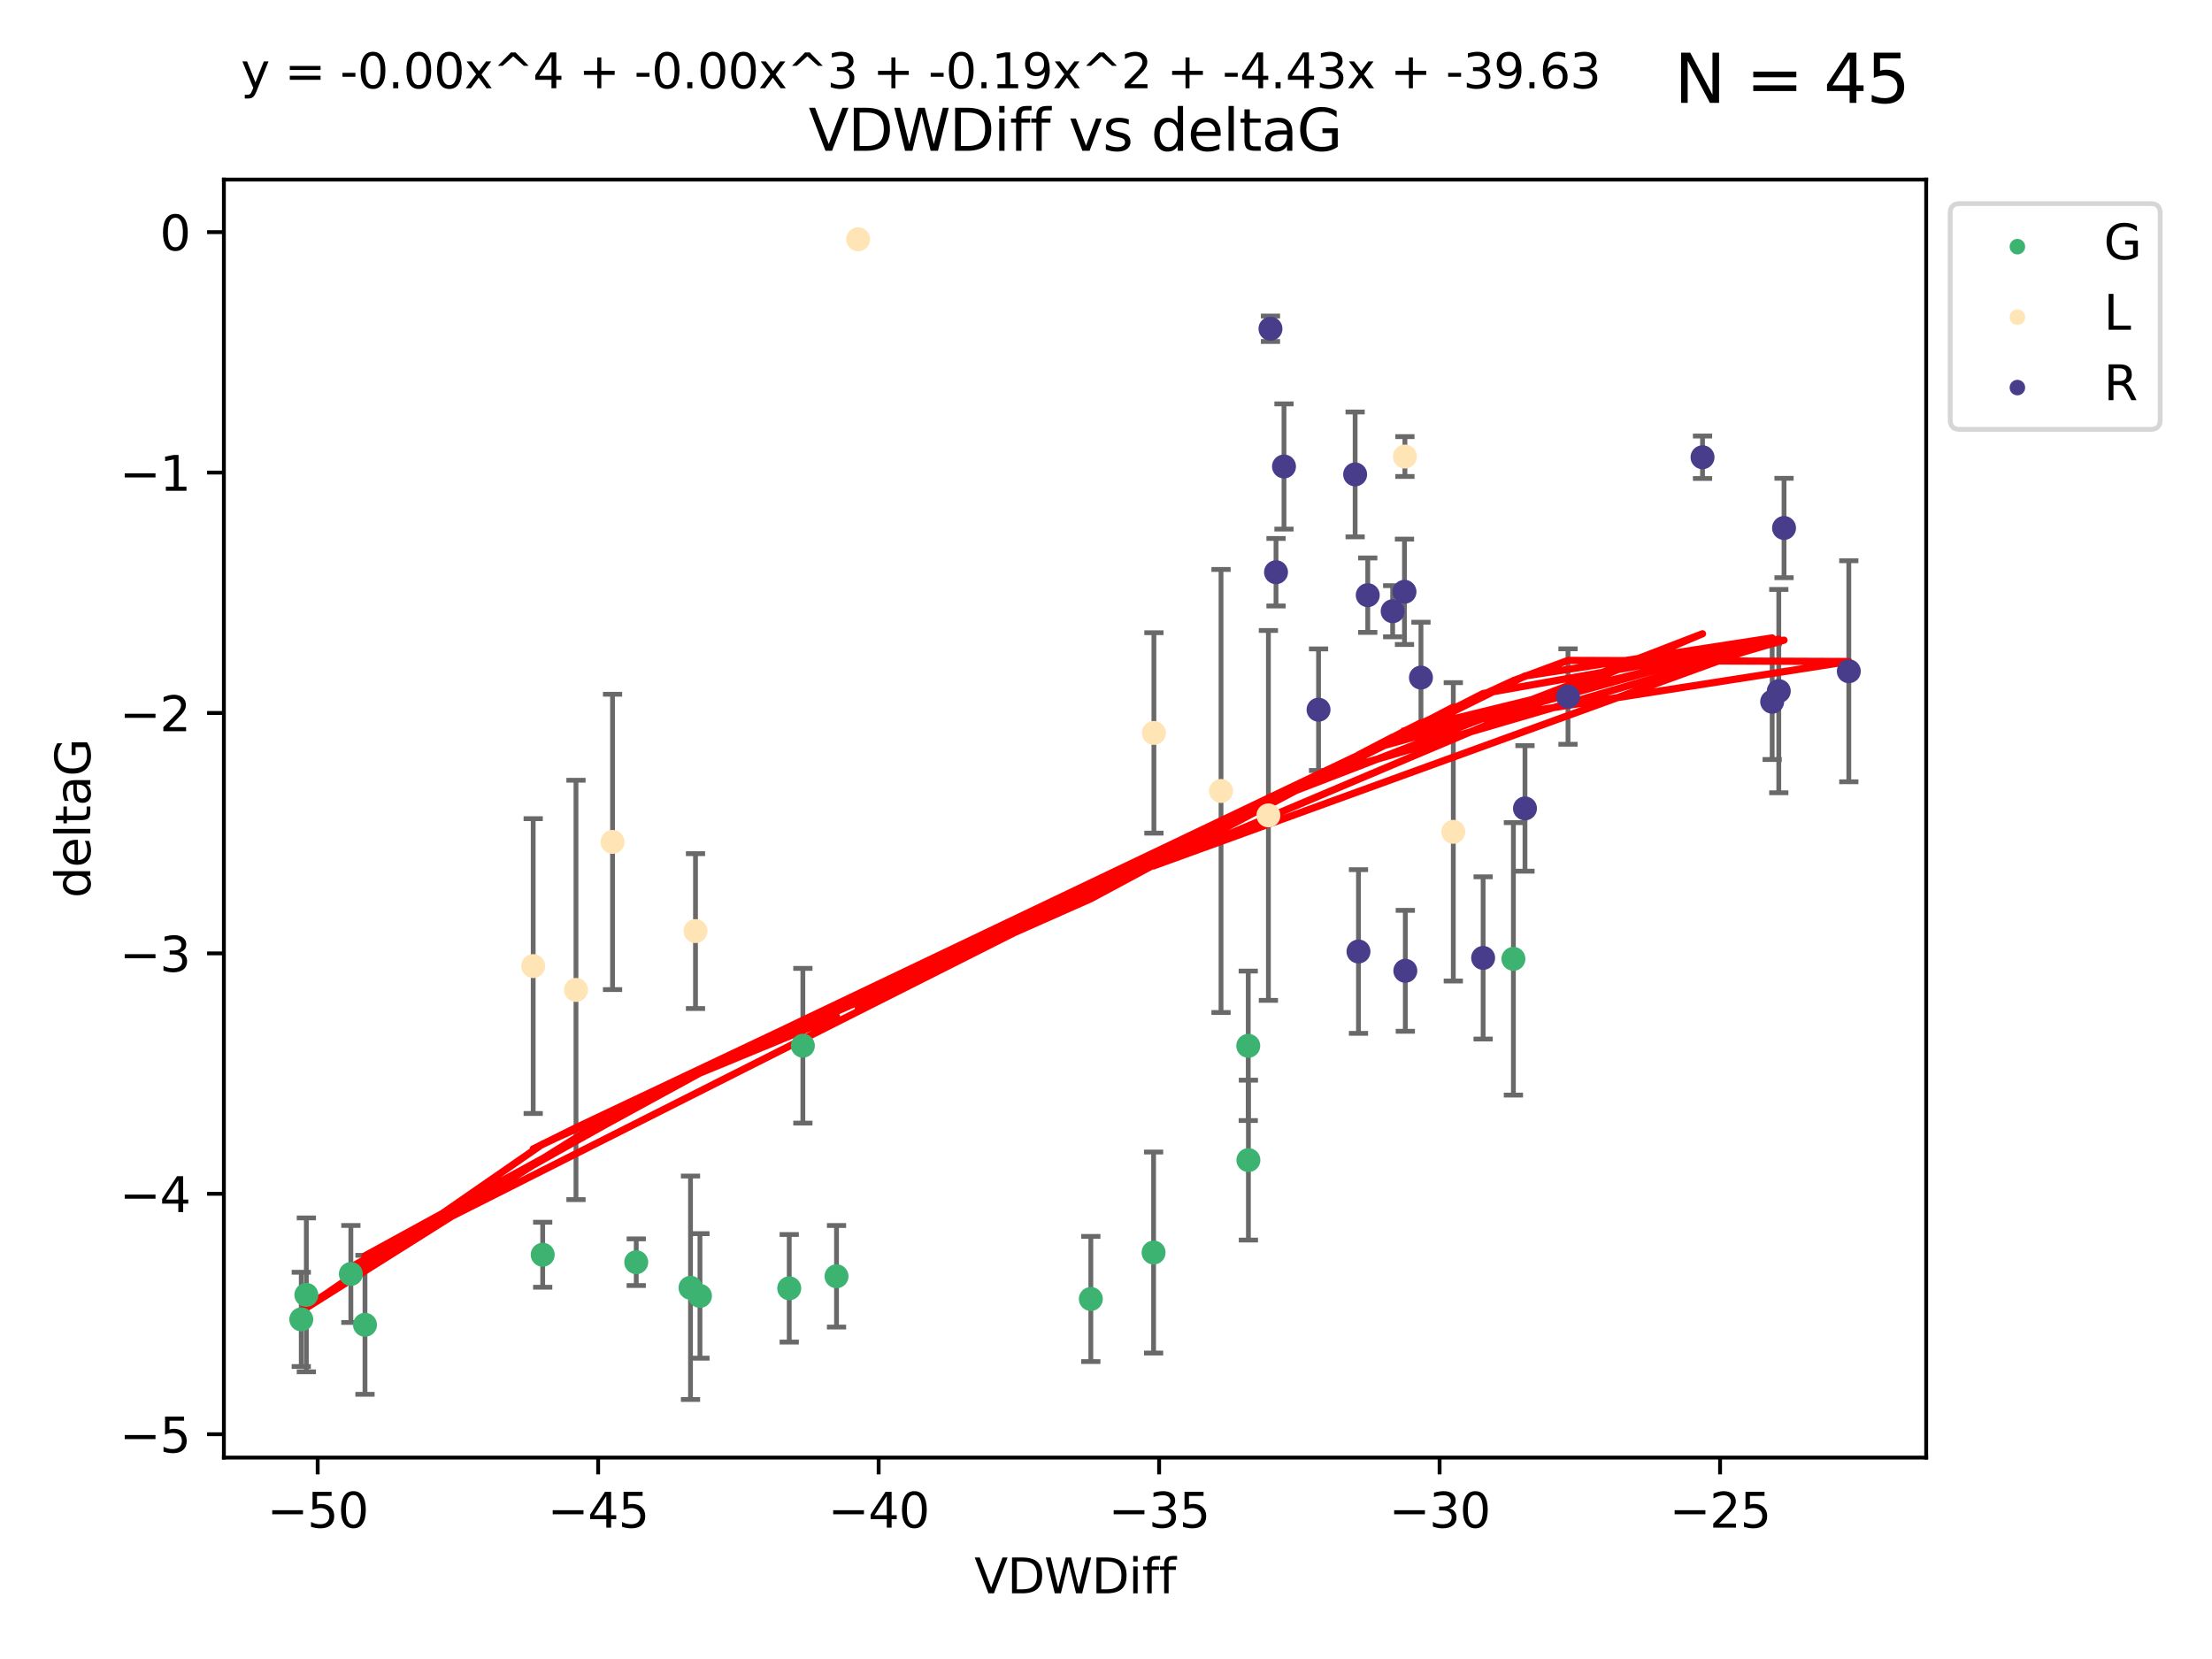 <?xml version="1.0" encoding="utf-8" standalone="no"?>
<!DOCTYPE svg PUBLIC "-//W3C//DTD SVG 1.1//EN"
  "http://www.w3.org/Graphics/SVG/1.1/DTD/svg11.dtd">
<svg xmlns:xlink="http://www.w3.org/1999/xlink" width="460.8pt" height="345.6pt" viewBox="0 0 460.8 345.6" xmlns="http://www.w3.org/2000/svg" version="1.1">
 <defs>
  <style type="text/css">*{stroke-linejoin: round; stroke-linecap: butt}</style>
 </defs>
 <g id="figure_1">
  <g id="patch_1">
   <path d="M 0 345.6 
L 460.8 345.6 
L 460.8 0 
L 0 0 
z
" style="fill: #ffffff"/>
  </g>
  <g id="axes_1">
   <g id="patch_2">
    <path d="M 46.64 303.64 
L 401.26 303.64 
L 401.26 37.411 
L 46.64 37.411 
z
" style="fill: #ffffff"/>
   </g>
   <g id="PathCollection_1">
    <defs>
     <path id="m4bd617611e" d="M 0 1.118 
C 0.297 1.118 0.581 1 0.791 0.791 
C 1 0.581 1.118 0.297 1.118 0 
C 1.118 -0.297 1 -0.581 0.791 -0.791 
C 0.581 -1 0.297 -1.118 0 -1.118 
C -0.297 -1.118 -0.581 -1 -0.791 -0.791 
C -1 -0.581 -1.118 -0.297 -1.118 0 
C -1.118 0.297 -1 0.581 -0.791 0.791 
C -0.581 1 -0.297 1.118 0 1.118 
z
" style="stroke: #3cb371"/>
    </defs>
    <g clip-path="url(#p0ead9192d0)">
     <use xlink:href="#m4bd617611e" x="63.818" y="269.743" style="fill: #3cb371; stroke: #3cb371"/>
     <use xlink:href="#m4bd617611e" x="132.54" y="262.941" style="fill: #3cb371; stroke: #3cb371"/>
     <use xlink:href="#m4bd617611e" x="62.759" y="274.852" style="fill: #3cb371; stroke: #3cb371"/>
     <use xlink:href="#m4bd617611e" x="113.054" y="261.384" style="fill: #3cb371; stroke: #3cb371"/>
     <use xlink:href="#m4bd617611e" x="76.034" y="275.981" style="fill: #3cb371; stroke: #3cb371"/>
     <use xlink:href="#m4bd617611e" x="145.815" y="269.962" style="fill: #3cb371; stroke: #3cb371"/>
     <use xlink:href="#m4bd617611e" x="174.262" y="265.873" style="fill: #3cb371; stroke: #3cb371"/>
     <use xlink:href="#m4bd617611e" x="167.253" y="217.844" style="fill: #3cb371; stroke: #3cb371"/>
     <use xlink:href="#m4bd617611e" x="164.412" y="268.374" style="fill: #3cb371; stroke: #3cb371"/>
     <use xlink:href="#m4bd617611e" x="143.845" y="268.264" style="fill: #3cb371; stroke: #3cb371"/>
     <use xlink:href="#m4bd617611e" x="73.092" y="265.388" style="fill: #3cb371; stroke: #3cb371"/>
     <use xlink:href="#m4bd617611e" x="260.034" y="217.864" style="fill: #3cb371; stroke: #3cb371"/>
     <use xlink:href="#m4bd617611e" x="240.313" y="260.925" style="fill: #3cb371; stroke: #3cb371"/>
     <use xlink:href="#m4bd617611e" x="260.065" y="241.67" style="fill: #3cb371; stroke: #3cb371"/>
     <use xlink:href="#m4bd617611e" x="227.241" y="270.601" style="fill: #3cb371; stroke: #3cb371"/>
     <use xlink:href="#m4bd617611e" x="315.27" y="199.747" style="fill: #3cb371; stroke: #3cb371"/>
    </g>
   </g>
   <g id="PathCollection_2">
    <defs>
     <path id="m43a65f02b7" d="M 0 1.118 
C 0.297 1.118 0.581 1 0.791 0.791 
C 1 0.581 1.118 0.297 1.118 0 
C 1.118 -0.297 1 -0.581 0.791 -0.791 
C 0.581 -1 0.297 -1.118 0 -1.118 
C -0.297 -1.118 -0.581 -1 -0.791 -0.791 
C -1 -0.581 -1.118 -0.297 -1.118 0 
C -1.118 0.297 -1 0.581 -0.791 0.791 
C -0.581 1 -0.297 1.118 0 1.118 
z
" style="stroke: #ffe4b5"/>
    </defs>
    <g clip-path="url(#p0ead9192d0)">
     <use xlink:href="#m43a65f02b7" x="144.886" y="193.963" style="fill: #ffe4b5; stroke: #ffe4b5"/>
     <use xlink:href="#m43a65f02b7" x="178.769" y="49.844" style="fill: #ffe4b5; stroke: #ffe4b5"/>
     <use xlink:href="#m43a65f02b7" x="254.362" y="164.777" style="fill: #ffe4b5; stroke: #ffe4b5"/>
     <use xlink:href="#m43a65f02b7" x="302.75" y="173.285" style="fill: #ffe4b5; stroke: #ffe4b5"/>
     <use xlink:href="#m43a65f02b7" x="127.604" y="175.387" style="fill: #ffe4b5; stroke: #ffe4b5"/>
     <use xlink:href="#m43a65f02b7" x="111.075" y="201.253" style="fill: #ffe4b5; stroke: #ffe4b5"/>
     <use xlink:href="#m43a65f02b7" x="119.989" y="206.221" style="fill: #ffe4b5; stroke: #ffe4b5"/>
     <use xlink:href="#m43a65f02b7" x="292.669" y="95.108" style="fill: #ffe4b5; stroke: #ffe4b5"/>
     <use xlink:href="#m43a65f02b7" x="264.233" y="169.864" style="fill: #ffe4b5; stroke: #ffe4b5"/>
     <use xlink:href="#m43a65f02b7" x="240.381" y="152.682" style="fill: #ffe4b5; stroke: #ffe4b5"/>
    </g>
   </g>
   <g id="PathCollection_3">
    <defs>
     <path id="mc54188ef92" d="M 0 1.118 
C 0.297 1.118 0.581 1 0.791 0.791 
C 1 0.581 1.118 0.297 1.118 0 
C 1.118 -0.297 1 -0.581 0.791 -0.791 
C 0.581 -1 0.297 -1.118 0 -1.118 
C -0.297 -1.118 -0.581 -1 -0.791 -0.791 
C -1 -0.581 -1.118 -0.297 -1.118 0 
C -1.118 0.297 -1 0.581 -0.791 0.791 
C -0.581 1 -0.297 1.118 0 1.118 
z
" style="stroke: #483d8b"/>
    </defs>
    <g clip-path="url(#p0ead9192d0)">
     <use xlink:href="#mc54188ef92" x="264.662" y="68.484" style="fill: #483d8b; stroke: #483d8b"/>
     <use xlink:href="#mc54188ef92" x="282.299" y="98.829" style="fill: #483d8b; stroke: #483d8b"/>
     <use xlink:href="#mc54188ef92" x="274.677" y="147.842" style="fill: #483d8b; stroke: #483d8b"/>
     <use xlink:href="#mc54188ef92" x="371.647" y="109.988" style="fill: #483d8b; stroke: #483d8b"/>
     <use xlink:href="#mc54188ef92" x="308.963" y="199.552" style="fill: #483d8b; stroke: #483d8b"/>
     <use xlink:href="#mc54188ef92" x="265.818" y="119.203" style="fill: #483d8b; stroke: #483d8b"/>
     <use xlink:href="#mc54188ef92" x="385.141" y="139.834" style="fill: #483d8b; stroke: #483d8b"/>
     <use xlink:href="#mc54188ef92" x="326.643" y="145.105" style="fill: #483d8b; stroke: #483d8b"/>
     <use xlink:href="#mc54188ef92" x="292.579" y="123.281" style="fill: #483d8b; stroke: #483d8b"/>
     <use xlink:href="#mc54188ef92" x="296.01" y="141.152" style="fill: #483d8b; stroke: #483d8b"/>
     <use xlink:href="#mc54188ef92" x="282.997" y="198.218" style="fill: #483d8b; stroke: #483d8b"/>
     <use xlink:href="#mc54188ef92" x="290.115" y="127.33" style="fill: #483d8b; stroke: #483d8b"/>
     <use xlink:href="#mc54188ef92" x="284.927" y="123.986" style="fill: #483d8b; stroke: #483d8b"/>
     <use xlink:href="#mc54188ef92" x="369.178" y="146.181" style="fill: #483d8b; stroke: #483d8b"/>
     <use xlink:href="#mc54188ef92" x="317.681" y="168.407" style="fill: #483d8b; stroke: #483d8b"/>
     <use xlink:href="#mc54188ef92" x="267.479" y="97.176" style="fill: #483d8b; stroke: #483d8b"/>
     <use xlink:href="#mc54188ef92" x="354.668" y="95.253" style="fill: #483d8b; stroke: #483d8b"/>
     <use xlink:href="#mc54188ef92" x="370.553" y="143.969" style="fill: #483d8b; stroke: #483d8b"/>
     <use xlink:href="#mc54188ef92" x="292.754" y="202.235" style="fill: #483d8b; stroke: #483d8b"/>
    </g>
   </g>
   <g id="matplotlib.axis_1">
    <g id="xtick_1">
     <g id="line2d_1">
      <defs>
       <path id="m4407958db8" d="M 0 0 
L 0 3.5 
" style="stroke: #000000; stroke-width: 0.8"/>
      </defs>
      <g>
       <use xlink:href="#m4407958db8" x="66.177" y="303.64" style="stroke: #000000; stroke-width: 0.8"/>
      </g>
     </g>
     <g id="text_1">
      <!-- −50 -->
      <g transform="translate(55.625 318.238)scale(0.1 -0.1)">
       <defs>
        <path id="DejaVuSans-2212" d="M 678 2272 
L 4684 2272 
L 4684 1741 
L 678 1741 
L 678 2272 
z
" transform="scale(0.016)"/>
        <path id="DejaVuSans-35" d="M 691 4666 
L 3169 4666 
L 3169 4134 
L 1269 4134 
L 1269 2991 
Q 1406 3038 1543 3061 
Q 1681 3084 1819 3084 
Q 2600 3084 3056 2656 
Q 3513 2228 3513 1497 
Q 3513 744 3044 326 
Q 2575 -91 1722 -91 
Q 1428 -91 1123 -41 
Q 819 9 494 109 
L 494 744 
Q 775 591 1075 516 
Q 1375 441 1709 441 
Q 2250 441 2565 725 
Q 2881 1009 2881 1497 
Q 2881 1984 2565 2268 
Q 2250 2553 1709 2553 
Q 1456 2553 1204 2497 
Q 953 2441 691 2322 
L 691 4666 
z
" transform="scale(0.016)"/>
        <path id="DejaVuSans-30" d="M 2034 4250 
Q 1547 4250 1301 3770 
Q 1056 3291 1056 2328 
Q 1056 1369 1301 889 
Q 1547 409 2034 409 
Q 2525 409 2770 889 
Q 3016 1369 3016 2328 
Q 3016 3291 2770 3770 
Q 2525 4250 2034 4250 
z
M 2034 4750 
Q 2819 4750 3233 4129 
Q 3647 3509 3647 2328 
Q 3647 1150 3233 529 
Q 2819 -91 2034 -91 
Q 1250 -91 836 529 
Q 422 1150 422 2328 
Q 422 3509 836 4129 
Q 1250 4750 2034 4750 
z
" transform="scale(0.016)"/>
       </defs>
       <use xlink:href="#DejaVuSans-2212"/>
       <use xlink:href="#DejaVuSans-35" x="83.789"/>
       <use xlink:href="#DejaVuSans-30" x="147.412"/>
      </g>
     </g>
    </g>
    <g id="xtick_2">
     <g id="line2d_2">
      <g>
       <use xlink:href="#m4407958db8" x="124.606" y="303.64" style="stroke: #000000; stroke-width: 0.8"/>
      </g>
     </g>
     <g id="text_2">
      <!-- −45 -->
      <g transform="translate(114.054 318.238)scale(0.1 -0.1)">
       <defs>
        <path id="DejaVuSans-34" d="M 2419 4116 
L 825 1625 
L 2419 1625 
L 2419 4116 
z
M 2253 4666 
L 3047 4666 
L 3047 1625 
L 3713 1625 
L 3713 1100 
L 3047 1100 
L 3047 0 
L 2419 0 
L 2419 1100 
L 313 1100 
L 313 1709 
L 2253 4666 
z
" transform="scale(0.016)"/>
       </defs>
       <use xlink:href="#DejaVuSans-2212"/>
       <use xlink:href="#DejaVuSans-34" x="83.789"/>
       <use xlink:href="#DejaVuSans-35" x="147.412"/>
      </g>
     </g>
    </g>
    <g id="xtick_3">
     <g id="line2d_3">
      <g>
       <use xlink:href="#m4407958db8" x="183.036" y="303.64" style="stroke: #000000; stroke-width: 0.8"/>
      </g>
     </g>
     <g id="text_3">
      <!-- −40 -->
      <g transform="translate(172.483 318.238)scale(0.1 -0.1)">
       <use xlink:href="#DejaVuSans-2212"/>
       <use xlink:href="#DejaVuSans-34" x="83.789"/>
       <use xlink:href="#DejaVuSans-30" x="147.412"/>
      </g>
     </g>
    </g>
    <g id="xtick_4">
     <g id="line2d_4">
      <g>
       <use xlink:href="#m4407958db8" x="241.465" y="303.64" style="stroke: #000000; stroke-width: 0.8"/>
      </g>
     </g>
     <g id="text_4">
      <!-- −35 -->
      <g transform="translate(230.912 318.238)scale(0.1 -0.1)">
       <defs>
        <path id="DejaVuSans-33" d="M 2597 2516 
Q 3050 2419 3304 2112 
Q 3559 1806 3559 1356 
Q 3559 666 3084 287 
Q 2609 -91 1734 -91 
Q 1441 -91 1130 -33 
Q 819 25 488 141 
L 488 750 
Q 750 597 1062 519 
Q 1375 441 1716 441 
Q 2309 441 2620 675 
Q 2931 909 2931 1356 
Q 2931 1769 2642 2001 
Q 2353 2234 1838 2234 
L 1294 2234 
L 1294 2753 
L 1863 2753 
Q 2328 2753 2575 2939 
Q 2822 3125 2822 3475 
Q 2822 3834 2567 4026 
Q 2313 4219 1838 4219 
Q 1578 4219 1281 4162 
Q 984 4106 628 3988 
L 628 4550 
Q 988 4650 1302 4700 
Q 1616 4750 1894 4750 
Q 2613 4750 3031 4423 
Q 3450 4097 3450 3541 
Q 3450 3153 3228 2886 
Q 3006 2619 2597 2516 
z
" transform="scale(0.016)"/>
       </defs>
       <use xlink:href="#DejaVuSans-2212"/>
       <use xlink:href="#DejaVuSans-33" x="83.789"/>
       <use xlink:href="#DejaVuSans-35" x="147.412"/>
      </g>
     </g>
    </g>
    <g id="xtick_5">
     <g id="line2d_5">
      <g>
       <use xlink:href="#m4407958db8" x="299.894" y="303.64" style="stroke: #000000; stroke-width: 0.8"/>
      </g>
     </g>
     <g id="text_5">
      <!-- −30 -->
      <g transform="translate(289.342 318.238)scale(0.1 -0.1)">
       <use xlink:href="#DejaVuSans-2212"/>
       <use xlink:href="#DejaVuSans-33" x="83.789"/>
       <use xlink:href="#DejaVuSans-30" x="147.412"/>
      </g>
     </g>
    </g>
    <g id="xtick_6">
     <g id="line2d_6">
      <g>
       <use xlink:href="#m4407958db8" x="358.323" y="303.64" style="stroke: #000000; stroke-width: 0.8"/>
      </g>
     </g>
     <g id="text_6">
      <!-- −25 -->
      <g transform="translate(347.771 318.238)scale(0.1 -0.1)">
       <defs>
        <path id="DejaVuSans-32" d="M 1228 531 
L 3431 531 
L 3431 0 
L 469 0 
L 469 531 
Q 828 903 1448 1529 
Q 2069 2156 2228 2338 
Q 2531 2678 2651 2914 
Q 2772 3150 2772 3378 
Q 2772 3750 2511 3984 
Q 2250 4219 1831 4219 
Q 1534 4219 1204 4116 
Q 875 4013 500 3803 
L 500 4441 
Q 881 4594 1212 4672 
Q 1544 4750 1819 4750 
Q 2544 4750 2975 4387 
Q 3406 4025 3406 3419 
Q 3406 3131 3298 2873 
Q 3191 2616 2906 2266 
Q 2828 2175 2409 1742 
Q 1991 1309 1228 531 
z
" transform="scale(0.016)"/>
       </defs>
       <use xlink:href="#DejaVuSans-2212"/>
       <use xlink:href="#DejaVuSans-32" x="83.789"/>
       <use xlink:href="#DejaVuSans-35" x="147.412"/>
      </g>
     </g>
    </g>
    <g id="text_7">
     <!-- VDWDiff -->
     <g transform="translate(202.977 331.917)scale(0.1 -0.1)">
      <defs>
       <path id="DejaVuSans-56" d="M 1831 0 
L 50 4666 
L 709 4666 
L 2188 738 
L 3669 4666 
L 4325 4666 
L 2547 0 
L 1831 0 
z
" transform="scale(0.016)"/>
       <path id="DejaVuSans-44" d="M 1259 4147 
L 1259 519 
L 2022 519 
Q 2988 519 3436 956 
Q 3884 1394 3884 2338 
Q 3884 3275 3436 3711 
Q 2988 4147 2022 4147 
L 1259 4147 
z
M 628 4666 
L 1925 4666 
Q 3281 4666 3915 4102 
Q 4550 3538 4550 2338 
Q 4550 1131 3912 565 
Q 3275 0 1925 0 
L 628 0 
L 628 4666 
z
" transform="scale(0.016)"/>
       <path id="DejaVuSans-57" d="M 213 4666 
L 850 4666 
L 1831 722 
L 2809 4666 
L 3519 4666 
L 4500 722 
L 5478 4666 
L 6119 4666 
L 4947 0 
L 4153 0 
L 3169 4050 
L 2175 0 
L 1381 0 
L 213 4666 
z
" transform="scale(0.016)"/>
       <path id="DejaVuSans-69" d="M 603 3500 
L 1178 3500 
L 1178 0 
L 603 0 
L 603 3500 
z
M 603 4863 
L 1178 4863 
L 1178 4134 
L 603 4134 
L 603 4863 
z
" transform="scale(0.016)"/>
       <path id="DejaVuSans-66" d="M 2375 4863 
L 2375 4384 
L 1825 4384 
Q 1516 4384 1395 4259 
Q 1275 4134 1275 3809 
L 1275 3500 
L 2222 3500 
L 2222 3053 
L 1275 3053 
L 1275 0 
L 697 0 
L 697 3053 
L 147 3053 
L 147 3500 
L 697 3500 
L 697 3744 
Q 697 4328 969 4595 
Q 1241 4863 1831 4863 
L 2375 4863 
z
" transform="scale(0.016)"/>
      </defs>
      <use xlink:href="#DejaVuSans-56"/>
      <use xlink:href="#DejaVuSans-44" x="68.408"/>
      <use xlink:href="#DejaVuSans-57" x="145.41"/>
      <use xlink:href="#DejaVuSans-44" x="244.287"/>
      <use xlink:href="#DejaVuSans-69" x="321.289"/>
      <use xlink:href="#DejaVuSans-66" x="349.072"/>
      <use xlink:href="#DejaVuSans-66" x="384.277"/>
     </g>
    </g>
   </g>
   <g id="matplotlib.axis_2">
    <g id="ytick_1">
     <g id="line2d_7">
      <defs>
       <path id="m76eccce241" d="M 0 0 
L -3.5 0 
" style="stroke: #000000; stroke-width: 0.8"/>
      </defs>
      <g>
       <use xlink:href="#m76eccce241" x="46.64" y="298.777" style="stroke: #000000; stroke-width: 0.8"/>
      </g>
     </g>
     <g id="text_8">
      <!-- −5 -->
      <g transform="translate(24.898 302.577)scale(0.1 -0.1)">
       <use xlink:href="#DejaVuSans-2212"/>
       <use xlink:href="#DejaVuSans-35" x="83.789"/>
      </g>
     </g>
    </g>
    <g id="ytick_2">
     <g id="line2d_8">
      <g>
       <use xlink:href="#m76eccce241" x="46.64" y="248.693" style="stroke: #000000; stroke-width: 0.8"/>
      </g>
     </g>
     <g id="text_9">
      <!-- −4 -->
      <g transform="translate(24.898 252.493)scale(0.1 -0.1)">
       <use xlink:href="#DejaVuSans-2212"/>
       <use xlink:href="#DejaVuSans-34" x="83.789"/>
      </g>
     </g>
    </g>
    <g id="ytick_3">
     <g id="line2d_9">
      <g>
       <use xlink:href="#m76eccce241" x="46.64" y="198.609" style="stroke: #000000; stroke-width: 0.8"/>
      </g>
     </g>
     <g id="text_10">
      <!-- −3 -->
      <g transform="translate(24.898 202.409)scale(0.1 -0.1)">
       <use xlink:href="#DejaVuSans-2212"/>
       <use xlink:href="#DejaVuSans-33" x="83.789"/>
      </g>
     </g>
    </g>
    <g id="ytick_4">
     <g id="line2d_10">
      <g>
       <use xlink:href="#m76eccce241" x="46.64" y="148.525" style="stroke: #000000; stroke-width: 0.8"/>
      </g>
     </g>
     <g id="text_11">
      <!-- −2 -->
      <g transform="translate(24.898 152.325)scale(0.1 -0.1)">
       <use xlink:href="#DejaVuSans-2212"/>
       <use xlink:href="#DejaVuSans-32" x="83.789"/>
      </g>
     </g>
    </g>
    <g id="ytick_5">
     <g id="line2d_11">
      <g>
       <use xlink:href="#m76eccce241" x="46.64" y="98.441" style="stroke: #000000; stroke-width: 0.8"/>
      </g>
     </g>
     <g id="text_12">
      <!-- −1 -->
      <g transform="translate(24.898 102.241)scale(0.1 -0.1)">
       <defs>
        <path id="DejaVuSans-31" d="M 794 531 
L 1825 531 
L 1825 4091 
L 703 3866 
L 703 4441 
L 1819 4666 
L 2450 4666 
L 2450 531 
L 3481 531 
L 3481 0 
L 794 0 
L 794 531 
z
" transform="scale(0.016)"/>
       </defs>
       <use xlink:href="#DejaVuSans-2212"/>
       <use xlink:href="#DejaVuSans-31" x="83.789"/>
      </g>
     </g>
    </g>
    <g id="ytick_6">
     <g id="line2d_12">
      <g>
       <use xlink:href="#m76eccce241" x="46.64" y="48.357" style="stroke: #000000; stroke-width: 0.8"/>
      </g>
     </g>
     <g id="text_13">
      <!-- 0 -->
      <g transform="translate(33.278 52.157)scale(0.1 -0.1)">
       <use xlink:href="#DejaVuSans-30"/>
      </g>
     </g>
    </g>
    <g id="text_14">
     <!-- deltaG -->
     <g transform="translate(18.818 187.064)rotate(-90)scale(0.1 -0.1)">
      <defs>
       <path id="DejaVuSans-64" d="M 2906 2969 
L 2906 4863 
L 3481 4863 
L 3481 0 
L 2906 0 
L 2906 525 
Q 2725 213 2448 61 
Q 2172 -91 1784 -91 
Q 1150 -91 751 415 
Q 353 922 353 1747 
Q 353 2572 751 3078 
Q 1150 3584 1784 3584 
Q 2172 3584 2448 3432 
Q 2725 3281 2906 2969 
z
M 947 1747 
Q 947 1113 1208 752 
Q 1469 391 1925 391 
Q 2381 391 2643 752 
Q 2906 1113 2906 1747 
Q 2906 2381 2643 2742 
Q 2381 3103 1925 3103 
Q 1469 3103 1208 2742 
Q 947 2381 947 1747 
z
" transform="scale(0.016)"/>
       <path id="DejaVuSans-65" d="M 3597 1894 
L 3597 1613 
L 953 1613 
Q 991 1019 1311 708 
Q 1631 397 2203 397 
Q 2534 397 2845 478 
Q 3156 559 3463 722 
L 3463 178 
Q 3153 47 2828 -22 
Q 2503 -91 2169 -91 
Q 1331 -91 842 396 
Q 353 884 353 1716 
Q 353 2575 817 3079 
Q 1281 3584 2069 3584 
Q 2775 3584 3186 3129 
Q 3597 2675 3597 1894 
z
M 3022 2063 
Q 3016 2534 2758 2815 
Q 2500 3097 2075 3097 
Q 1594 3097 1305 2825 
Q 1016 2553 972 2059 
L 3022 2063 
z
" transform="scale(0.016)"/>
       <path id="DejaVuSans-6c" d="M 603 4863 
L 1178 4863 
L 1178 0 
L 603 0 
L 603 4863 
z
" transform="scale(0.016)"/>
       <path id="DejaVuSans-74" d="M 1172 4494 
L 1172 3500 
L 2356 3500 
L 2356 3053 
L 1172 3053 
L 1172 1153 
Q 1172 725 1289 603 
Q 1406 481 1766 481 
L 2356 481 
L 2356 0 
L 1766 0 
Q 1100 0 847 248 
Q 594 497 594 1153 
L 594 3053 
L 172 3053 
L 172 3500 
L 594 3500 
L 594 4494 
L 1172 4494 
z
" transform="scale(0.016)"/>
       <path id="DejaVuSans-61" d="M 2194 1759 
Q 1497 1759 1228 1600 
Q 959 1441 959 1056 
Q 959 750 1161 570 
Q 1363 391 1709 391 
Q 2188 391 2477 730 
Q 2766 1069 2766 1631 
L 2766 1759 
L 2194 1759 
z
M 3341 1997 
L 3341 0 
L 2766 0 
L 2766 531 
Q 2569 213 2275 61 
Q 1981 -91 1556 -91 
Q 1019 -91 701 211 
Q 384 513 384 1019 
Q 384 1609 779 1909 
Q 1175 2209 1959 2209 
L 2766 2209 
L 2766 2266 
Q 2766 2663 2505 2880 
Q 2244 3097 1772 3097 
Q 1472 3097 1187 3025 
Q 903 2953 641 2809 
L 641 3341 
Q 956 3463 1253 3523 
Q 1550 3584 1831 3584 
Q 2591 3584 2966 3190 
Q 3341 2797 3341 1997 
z
" transform="scale(0.016)"/>
       <path id="DejaVuSans-47" d="M 3809 666 
L 3809 1919 
L 2778 1919 
L 2778 2438 
L 4434 2438 
L 4434 434 
Q 4069 175 3628 42 
Q 3188 -91 2688 -91 
Q 1594 -91 976 548 
Q 359 1188 359 2328 
Q 359 3472 976 4111 
Q 1594 4750 2688 4750 
Q 3144 4750 3555 4637 
Q 3966 4525 4313 4306 
L 4313 3634 
Q 3963 3931 3569 4081 
Q 3175 4231 2741 4231 
Q 1884 4231 1454 3753 
Q 1025 3275 1025 2328 
Q 1025 1384 1454 906 
Q 1884 428 2741 428 
Q 3075 428 3337 486 
Q 3600 544 3809 666 
z
" transform="scale(0.016)"/>
      </defs>
      <use xlink:href="#DejaVuSans-64"/>
      <use xlink:href="#DejaVuSans-65" x="63.477"/>
      <use xlink:href="#DejaVuSans-6c" x="125"/>
      <use xlink:href="#DejaVuSans-74" x="152.783"/>
      <use xlink:href="#DejaVuSans-61" x="191.992"/>
      <use xlink:href="#DejaVuSans-47" x="253.271"/>
     </g>
    </g>
   </g>
   <g id="LineCollection_1">
    <path d="M 63.818 285.772 
L 63.818 253.715 
" clip-path="url(#p0ead9192d0)" style="fill: none; stroke: #696969"/>
    <path d="M 132.54 267.802 
L 132.54 258.079 
" clip-path="url(#p0ead9192d0)" style="fill: none; stroke: #696969"/>
    <path d="M 62.759 284.67 
L 62.759 265.033 
" clip-path="url(#p0ead9192d0)" style="fill: none; stroke: #696969"/>
    <path d="M 113.054 268.157 
L 113.054 254.61 
" clip-path="url(#p0ead9192d0)" style="fill: none; stroke: #696969"/>
    <path d="M 76.034 290.456 
L 76.034 261.506 
" clip-path="url(#p0ead9192d0)" style="fill: none; stroke: #696969"/>
    <path d="M 145.815 282.93 
L 145.815 256.993 
" clip-path="url(#p0ead9192d0)" style="fill: none; stroke: #696969"/>
    <path d="M 174.262 276.45 
L 174.262 255.296 
" clip-path="url(#p0ead9192d0)" style="fill: none; stroke: #696969"/>
    <path d="M 167.253 233.954 
L 167.253 201.734 
" clip-path="url(#p0ead9192d0)" style="fill: none; stroke: #696969"/>
    <path d="M 164.412 279.576 
L 164.412 257.173 
" clip-path="url(#p0ead9192d0)" style="fill: none; stroke: #696969"/>
    <path d="M 143.845 291.539 
L 143.845 244.989 
" clip-path="url(#p0ead9192d0)" style="fill: none; stroke: #696969"/>
    <path d="M 73.092 275.487 
L 73.092 255.289 
" clip-path="url(#p0ead9192d0)" style="fill: none; stroke: #696969"/>
    <path d="M 260.034 233.433 
L 260.034 202.294 
" clip-path="url(#p0ead9192d0)" style="fill: none; stroke: #696969"/>
    <path d="M 240.313 281.862 
L 240.313 239.989 
" clip-path="url(#p0ead9192d0)" style="fill: none; stroke: #696969"/>
    <path d="M 260.065 258.322 
L 260.065 225.017 
" clip-path="url(#p0ead9192d0)" style="fill: none; stroke: #696969"/>
    <path d="M 227.241 283.638 
L 227.241 257.563 
" clip-path="url(#p0ead9192d0)" style="fill: none; stroke: #696969"/>
    <path d="M 315.27 228.126 
L 315.27 171.368 
" clip-path="url(#p0ead9192d0)" style="fill: none; stroke: #696969"/>
   </g>
   <g id="line2d_13">
    <defs>
     <path id="m7b90411691" d="M 2 0 
L -2 -0 
" style="stroke: #696969"/>
    </defs>
    <g clip-path="url(#p0ead9192d0)">
     <use xlink:href="#m7b90411691" x="63.818" y="285.772" style="fill: #696969; stroke: #696969"/>
     <use xlink:href="#m7b90411691" x="132.54" y="267.802" style="fill: #696969; stroke: #696969"/>
     <use xlink:href="#m7b90411691" x="62.759" y="284.67" style="fill: #696969; stroke: #696969"/>
     <use xlink:href="#m7b90411691" x="113.054" y="268.157" style="fill: #696969; stroke: #696969"/>
     <use xlink:href="#m7b90411691" x="76.034" y="290.456" style="fill: #696969; stroke: #696969"/>
     <use xlink:href="#m7b90411691" x="145.815" y="282.93" style="fill: #696969; stroke: #696969"/>
     <use xlink:href="#m7b90411691" x="174.262" y="276.45" style="fill: #696969; stroke: #696969"/>
     <use xlink:href="#m7b90411691" x="167.253" y="233.954" style="fill: #696969; stroke: #696969"/>
     <use xlink:href="#m7b90411691" x="164.412" y="279.576" style="fill: #696969; stroke: #696969"/>
     <use xlink:href="#m7b90411691" x="143.845" y="291.539" style="fill: #696969; stroke: #696969"/>
     <use xlink:href="#m7b90411691" x="73.092" y="275.487" style="fill: #696969; stroke: #696969"/>
     <use xlink:href="#m7b90411691" x="260.034" y="233.433" style="fill: #696969; stroke: #696969"/>
     <use xlink:href="#m7b90411691" x="240.313" y="281.862" style="fill: #696969; stroke: #696969"/>
     <use xlink:href="#m7b90411691" x="260.065" y="258.322" style="fill: #696969; stroke: #696969"/>
     <use xlink:href="#m7b90411691" x="227.241" y="283.638" style="fill: #696969; stroke: #696969"/>
     <use xlink:href="#m7b90411691" x="315.27" y="228.126" style="fill: #696969; stroke: #696969"/>
    </g>
   </g>
   <g id="line2d_14">
    <g clip-path="url(#p0ead9192d0)">
     <use xlink:href="#m7b90411691" x="63.818" y="253.715" style="fill: #696969; stroke: #696969"/>
     <use xlink:href="#m7b90411691" x="132.54" y="258.079" style="fill: #696969; stroke: #696969"/>
     <use xlink:href="#m7b90411691" x="62.759" y="265.033" style="fill: #696969; stroke: #696969"/>
     <use xlink:href="#m7b90411691" x="113.054" y="254.61" style="fill: #696969; stroke: #696969"/>
     <use xlink:href="#m7b90411691" x="76.034" y="261.506" style="fill: #696969; stroke: #696969"/>
     <use xlink:href="#m7b90411691" x="145.815" y="256.993" style="fill: #696969; stroke: #696969"/>
     <use xlink:href="#m7b90411691" x="174.262" y="255.296" style="fill: #696969; stroke: #696969"/>
     <use xlink:href="#m7b90411691" x="167.253" y="201.734" style="fill: #696969; stroke: #696969"/>
     <use xlink:href="#m7b90411691" x="164.412" y="257.173" style="fill: #696969; stroke: #696969"/>
     <use xlink:href="#m7b90411691" x="143.845" y="244.989" style="fill: #696969; stroke: #696969"/>
     <use xlink:href="#m7b90411691" x="73.092" y="255.289" style="fill: #696969; stroke: #696969"/>
     <use xlink:href="#m7b90411691" x="260.034" y="202.294" style="fill: #696969; stroke: #696969"/>
     <use xlink:href="#m7b90411691" x="240.313" y="239.989" style="fill: #696969; stroke: #696969"/>
     <use xlink:href="#m7b90411691" x="260.065" y="225.017" style="fill: #696969; stroke: #696969"/>
     <use xlink:href="#m7b90411691" x="227.241" y="257.563" style="fill: #696969; stroke: #696969"/>
     <use xlink:href="#m7b90411691" x="315.27" y="171.368" style="fill: #696969; stroke: #696969"/>
    </g>
   </g>
   <g id="LineCollection_2">
    <path d="M 144.886 210.096 
L 144.886 177.831 
" clip-path="url(#p0ead9192d0)" style="fill: none; stroke: #696969"/>
    <path d="M 178.769 50.175 
L 178.769 49.513 
" clip-path="url(#p0ead9192d0)" style="fill: none; stroke: #696969"/>
    <path d="M 254.362 210.924 
L 254.362 118.63 
" clip-path="url(#p0ead9192d0)" style="fill: none; stroke: #696969"/>
    <path d="M 302.75 204.36 
L 302.75 142.21 
" clip-path="url(#p0ead9192d0)" style="fill: none; stroke: #696969"/>
    <path d="M 127.604 206.148 
L 127.604 144.627 
" clip-path="url(#p0ead9192d0)" style="fill: none; stroke: #696969"/>
    <path d="M 111.075 231.96 
L 111.075 170.546 
" clip-path="url(#p0ead9192d0)" style="fill: none; stroke: #696969"/>
    <path d="M 119.989 249.9 
L 119.989 162.541 
" clip-path="url(#p0ead9192d0)" style="fill: none; stroke: #696969"/>
    <path d="M 292.669 99.26 
L 292.669 90.955 
" clip-path="url(#p0ead9192d0)" style="fill: none; stroke: #696969"/>
    <path d="M 264.233 208.391 
L 264.233 131.337 
" clip-path="url(#p0ead9192d0)" style="fill: none; stroke: #696969"/>
    <path d="M 240.381 173.555 
L 240.381 131.809 
" clip-path="url(#p0ead9192d0)" style="fill: none; stroke: #696969"/>
   </g>
   <g id="line2d_15">
    <g clip-path="url(#p0ead9192d0)">
     <use xlink:href="#m7b90411691" x="144.886" y="210.096" style="fill: #696969; stroke: #696969"/>
     <use xlink:href="#m7b90411691" x="178.769" y="50.175" style="fill: #696969; stroke: #696969"/>
     <use xlink:href="#m7b90411691" x="254.362" y="210.924" style="fill: #696969; stroke: #696969"/>
     <use xlink:href="#m7b90411691" x="302.75" y="204.36" style="fill: #696969; stroke: #696969"/>
     <use xlink:href="#m7b90411691" x="127.604" y="206.148" style="fill: #696969; stroke: #696969"/>
     <use xlink:href="#m7b90411691" x="111.075" y="231.96" style="fill: #696969; stroke: #696969"/>
     <use xlink:href="#m7b90411691" x="119.989" y="249.9" style="fill: #696969; stroke: #696969"/>
     <use xlink:href="#m7b90411691" x="292.669" y="99.26" style="fill: #696969; stroke: #696969"/>
     <use xlink:href="#m7b90411691" x="264.233" y="208.391" style="fill: #696969; stroke: #696969"/>
     <use xlink:href="#m7b90411691" x="240.381" y="173.555" style="fill: #696969; stroke: #696969"/>
    </g>
   </g>
   <g id="line2d_16">
    <g clip-path="url(#p0ead9192d0)">
     <use xlink:href="#m7b90411691" x="144.886" y="177.831" style="fill: #696969; stroke: #696969"/>
     <use xlink:href="#m7b90411691" x="178.769" y="49.513" style="fill: #696969; stroke: #696969"/>
     <use xlink:href="#m7b90411691" x="254.362" y="118.63" style="fill: #696969; stroke: #696969"/>
     <use xlink:href="#m7b90411691" x="302.75" y="142.21" style="fill: #696969; stroke: #696969"/>
     <use xlink:href="#m7b90411691" x="127.604" y="144.627" style="fill: #696969; stroke: #696969"/>
     <use xlink:href="#m7b90411691" x="111.075" y="170.546" style="fill: #696969; stroke: #696969"/>
     <use xlink:href="#m7b90411691" x="119.989" y="162.541" style="fill: #696969; stroke: #696969"/>
     <use xlink:href="#m7b90411691" x="292.669" y="90.955" style="fill: #696969; stroke: #696969"/>
     <use xlink:href="#m7b90411691" x="264.233" y="131.337" style="fill: #696969; stroke: #696969"/>
     <use xlink:href="#m7b90411691" x="240.381" y="131.809" style="fill: #696969; stroke: #696969"/>
    </g>
   </g>
   <g id="LineCollection_3">
    <path d="M 264.662 71.135 
L 264.662 65.833 
" clip-path="url(#p0ead9192d0)" style="fill: none; stroke: #696969"/>
    <path d="M 282.299 111.836 
L 282.299 85.823 
" clip-path="url(#p0ead9192d0)" style="fill: none; stroke: #696969"/>
    <path d="M 274.677 160.505 
L 274.677 135.179 
" clip-path="url(#p0ead9192d0)" style="fill: none; stroke: #696969"/>
    <path d="M 371.647 120.339 
L 371.647 99.637 
" clip-path="url(#p0ead9192d0)" style="fill: none; stroke: #696969"/>
    <path d="M 308.963 216.446 
L 308.963 182.658 
" clip-path="url(#p0ead9192d0)" style="fill: none; stroke: #696969"/>
    <path d="M 265.818 126.233 
L 265.818 112.174 
" clip-path="url(#p0ead9192d0)" style="fill: none; stroke: #696969"/>
    <path d="M 385.141 162.856 
L 385.141 116.813 
" clip-path="url(#p0ead9192d0)" style="fill: none; stroke: #696969"/>
    <path d="M 326.643 155.047 
L 326.643 135.162 
" clip-path="url(#p0ead9192d0)" style="fill: none; stroke: #696969"/>
    <path d="M 292.579 134.257 
L 292.579 112.306 
" clip-path="url(#p0ead9192d0)" style="fill: none; stroke: #696969"/>
    <path d="M 296.01 152.682 
L 296.01 129.621 
" clip-path="url(#p0ead9192d0)" style="fill: none; stroke: #696969"/>
    <path d="M 282.997 215.267 
L 282.997 181.17 
" clip-path="url(#p0ead9192d0)" style="fill: none; stroke: #696969"/>
    <path d="M 290.115 132.661 
L 290.115 121.999 
" clip-path="url(#p0ead9192d0)" style="fill: none; stroke: #696969"/>
    <path d="M 284.927 131.738 
L 284.927 116.234 
" clip-path="url(#p0ead9192d0)" style="fill: none; stroke: #696969"/>
    <path d="M 369.178 158.222 
L 369.178 134.139 
" clip-path="url(#p0ead9192d0)" style="fill: none; stroke: #696969"/>
    <path d="M 317.681 181.481 
L 317.681 155.333 
" clip-path="url(#p0ead9192d0)" style="fill: none; stroke: #696969"/>
    <path d="M 267.479 110.215 
L 267.479 84.136 
" clip-path="url(#p0ead9192d0)" style="fill: none; stroke: #696969"/>
    <path d="M 354.668 99.675 
L 354.668 90.831 
" clip-path="url(#p0ead9192d0)" style="fill: none; stroke: #696969"/>
    <path d="M 370.553 165.144 
L 370.553 122.794 
" clip-path="url(#p0ead9192d0)" style="fill: none; stroke: #696969"/>
    <path d="M 292.754 214.83 
L 292.754 189.64 
" clip-path="url(#p0ead9192d0)" style="fill: none; stroke: #696969"/>
   </g>
   <g id="line2d_17">
    <g clip-path="url(#p0ead9192d0)">
     <use xlink:href="#m7b90411691" x="264.662" y="71.135" style="fill: #696969; stroke: #696969"/>
     <use xlink:href="#m7b90411691" x="282.299" y="111.836" style="fill: #696969; stroke: #696969"/>
     <use xlink:href="#m7b90411691" x="274.677" y="160.505" style="fill: #696969; stroke: #696969"/>
     <use xlink:href="#m7b90411691" x="371.647" y="120.339" style="fill: #696969; stroke: #696969"/>
     <use xlink:href="#m7b90411691" x="308.963" y="216.446" style="fill: #696969; stroke: #696969"/>
     <use xlink:href="#m7b90411691" x="265.818" y="126.233" style="fill: #696969; stroke: #696969"/>
     <use xlink:href="#m7b90411691" x="385.141" y="162.856" style="fill: #696969; stroke: #696969"/>
     <use xlink:href="#m7b90411691" x="326.643" y="155.047" style="fill: #696969; stroke: #696969"/>
     <use xlink:href="#m7b90411691" x="292.579" y="134.257" style="fill: #696969; stroke: #696969"/>
     <use xlink:href="#m7b90411691" x="296.01" y="152.682" style="fill: #696969; stroke: #696969"/>
     <use xlink:href="#m7b90411691" x="282.997" y="215.267" style="fill: #696969; stroke: #696969"/>
     <use xlink:href="#m7b90411691" x="290.115" y="132.661" style="fill: #696969; stroke: #696969"/>
     <use xlink:href="#m7b90411691" x="284.927" y="131.738" style="fill: #696969; stroke: #696969"/>
     <use xlink:href="#m7b90411691" x="369.178" y="158.222" style="fill: #696969; stroke: #696969"/>
     <use xlink:href="#m7b90411691" x="317.681" y="181.481" style="fill: #696969; stroke: #696969"/>
     <use xlink:href="#m7b90411691" x="267.479" y="110.215" style="fill: #696969; stroke: #696969"/>
     <use xlink:href="#m7b90411691" x="354.668" y="99.675" style="fill: #696969; stroke: #696969"/>
     <use xlink:href="#m7b90411691" x="370.553" y="165.144" style="fill: #696969; stroke: #696969"/>
     <use xlink:href="#m7b90411691" x="292.754" y="214.83" style="fill: #696969; stroke: #696969"/>
    </g>
   </g>
   <g id="line2d_18">
    <g clip-path="url(#p0ead9192d0)">
     <use xlink:href="#m7b90411691" x="264.662" y="65.833" style="fill: #696969; stroke: #696969"/>
     <use xlink:href="#m7b90411691" x="282.299" y="85.823" style="fill: #696969; stroke: #696969"/>
     <use xlink:href="#m7b90411691" x="274.677" y="135.179" style="fill: #696969; stroke: #696969"/>
     <use xlink:href="#m7b90411691" x="371.647" y="99.637" style="fill: #696969; stroke: #696969"/>
     <use xlink:href="#m7b90411691" x="308.963" y="182.658" style="fill: #696969; stroke: #696969"/>
     <use xlink:href="#m7b90411691" x="265.818" y="112.174" style="fill: #696969; stroke: #696969"/>
     <use xlink:href="#m7b90411691" x="385.141" y="116.813" style="fill: #696969; stroke: #696969"/>
     <use xlink:href="#m7b90411691" x="326.643" y="135.162" style="fill: #696969; stroke: #696969"/>
     <use xlink:href="#m7b90411691" x="292.579" y="112.306" style="fill: #696969; stroke: #696969"/>
     <use xlink:href="#m7b90411691" x="296.01" y="129.621" style="fill: #696969; stroke: #696969"/>
     <use xlink:href="#m7b90411691" x="282.997" y="181.17" style="fill: #696969; stroke: #696969"/>
     <use xlink:href="#m7b90411691" x="290.115" y="121.999" style="fill: #696969; stroke: #696969"/>
     <use xlink:href="#m7b90411691" x="284.927" y="116.234" style="fill: #696969; stroke: #696969"/>
     <use xlink:href="#m7b90411691" x="369.178" y="134.139" style="fill: #696969; stroke: #696969"/>
     <use xlink:href="#m7b90411691" x="317.681" y="155.333" style="fill: #696969; stroke: #696969"/>
     <use xlink:href="#m7b90411691" x="267.479" y="84.136" style="fill: #696969; stroke: #696969"/>
     <use xlink:href="#m7b90411691" x="354.668" y="90.831" style="fill: #696969; stroke: #696969"/>
     <use xlink:href="#m7b90411691" x="370.553" y="122.794" style="fill: #696969; stroke: #696969"/>
     <use xlink:href="#m7b90411691" x="292.754" y="189.64" style="fill: #696969; stroke: #696969"/>
    </g>
   </g>
   <g id="line2d_19">
    <path d="M 63.818 272.122 
L 132.54 229.189 
L 62.759 273.121 
L 113.054 238.322 
L 144.886 223.919 
L 76.034 261.611 
L 145.815 223.531 
L 174.262 211.758 
L 167.253 214.683 
L 164.412 215.858 
L 143.845 224.354 
L 73.092 263.982 
L 260.034 169.716 
L 178.769 209.852 
L 254.362 172.815 
L 240.313 180.396 
L 302.75 147.308 
L 264.662 167.182 
L 260.065 169.699 
L 127.604 231.385 
L 227.241 187.225 
L 282.299 157.634 
L 111.075 239.333 
L 119.989 234.915 
L 274.677 161.723 
L 371.647 133.358 
L 308.963 144.469 
L 265.818 166.549 
L 292.669 152.245 
L 385.141 137.799 
L 326.643 137.574 
L 315.27 141.786 
L 292.579 152.291 
L 296.01 150.57 
L 282.997 157.263 
L 290.115 153.548 
L 264.233 167.416 
L 284.927 156.245 
L 369.178 132.891 
L 317.681 140.821 
L 267.479 165.641 
L 354.668 132.024 
L 240.381 180.359 
L 370.553 133.138 
L 292.754 152.202 
" clip-path="url(#p0ead9192d0)" style="fill: none; stroke: #ff0000; stroke-width: 1.5; stroke-linecap: square"/>
   </g>
   <g id="line2d_20">
    <defs>
     <path id="mf04b1f5941" d="M 0 2 
C 0.53 2 1.039 1.789 1.414 1.414 
C 1.789 1.039 2 0.53 2 0 
C 2 -0.53 1.789 -1.039 1.414 -1.414 
C 1.039 -1.789 0.53 -2 0 -2 
C -0.53 -2 -1.039 -1.789 -1.414 -1.414 
C -1.789 -1.039 -2 -0.53 -2 0 
C -2 0.53 -1.789 1.039 -1.414 1.414 
C -1.039 1.789 -0.53 2 0 2 
z
" style="stroke: #3cb371"/>
    </defs>
    <g clip-path="url(#p0ead9192d0)">
     <use xlink:href="#mf04b1f5941" x="63.818" y="269.743" style="fill: #3cb371; stroke: #3cb371"/>
     <use xlink:href="#mf04b1f5941" x="132.54" y="262.941" style="fill: #3cb371; stroke: #3cb371"/>
     <use xlink:href="#mf04b1f5941" x="62.759" y="274.852" style="fill: #3cb371; stroke: #3cb371"/>
     <use xlink:href="#mf04b1f5941" x="113.054" y="261.384" style="fill: #3cb371; stroke: #3cb371"/>
     <use xlink:href="#mf04b1f5941" x="76.034" y="275.981" style="fill: #3cb371; stroke: #3cb371"/>
     <use xlink:href="#mf04b1f5941" x="145.815" y="269.962" style="fill: #3cb371; stroke: #3cb371"/>
     <use xlink:href="#mf04b1f5941" x="174.262" y="265.873" style="fill: #3cb371; stroke: #3cb371"/>
     <use xlink:href="#mf04b1f5941" x="167.253" y="217.844" style="fill: #3cb371; stroke: #3cb371"/>
     <use xlink:href="#mf04b1f5941" x="164.412" y="268.374" style="fill: #3cb371; stroke: #3cb371"/>
     <use xlink:href="#mf04b1f5941" x="143.845" y="268.264" style="fill: #3cb371; stroke: #3cb371"/>
     <use xlink:href="#mf04b1f5941" x="73.092" y="265.388" style="fill: #3cb371; stroke: #3cb371"/>
     <use xlink:href="#mf04b1f5941" x="260.034" y="217.864" style="fill: #3cb371; stroke: #3cb371"/>
     <use xlink:href="#mf04b1f5941" x="240.313" y="260.925" style="fill: #3cb371; stroke: #3cb371"/>
     <use xlink:href="#mf04b1f5941" x="260.065" y="241.67" style="fill: #3cb371; stroke: #3cb371"/>
     <use xlink:href="#mf04b1f5941" x="227.241" y="270.601" style="fill: #3cb371; stroke: #3cb371"/>
     <use xlink:href="#mf04b1f5941" x="315.27" y="199.747" style="fill: #3cb371; stroke: #3cb371"/>
    </g>
   </g>
   <g id="line2d_21">
    <defs>
     <path id="m4f38749d9e" d="M 0 2 
C 0.53 2 1.039 1.789 1.414 1.414 
C 1.789 1.039 2 0.53 2 0 
C 2 -0.53 1.789 -1.039 1.414 -1.414 
C 1.039 -1.789 0.53 -2 0 -2 
C -0.53 -2 -1.039 -1.789 -1.414 -1.414 
C -1.789 -1.039 -2 -0.53 -2 0 
C -2 0.53 -1.789 1.039 -1.414 1.414 
C -1.039 1.789 -0.53 2 0 2 
z
" style="stroke: #ffe4b5"/>
    </defs>
    <g clip-path="url(#p0ead9192d0)">
     <use xlink:href="#m4f38749d9e" x="144.886" y="193.963" style="fill: #ffe4b5; stroke: #ffe4b5"/>
     <use xlink:href="#m4f38749d9e" x="178.769" y="49.844" style="fill: #ffe4b5; stroke: #ffe4b5"/>
     <use xlink:href="#m4f38749d9e" x="254.362" y="164.777" style="fill: #ffe4b5; stroke: #ffe4b5"/>
     <use xlink:href="#m4f38749d9e" x="302.75" y="173.285" style="fill: #ffe4b5; stroke: #ffe4b5"/>
     <use xlink:href="#m4f38749d9e" x="127.604" y="175.387" style="fill: #ffe4b5; stroke: #ffe4b5"/>
     <use xlink:href="#m4f38749d9e" x="111.075" y="201.253" style="fill: #ffe4b5; stroke: #ffe4b5"/>
     <use xlink:href="#m4f38749d9e" x="119.989" y="206.221" style="fill: #ffe4b5; stroke: #ffe4b5"/>
     <use xlink:href="#m4f38749d9e" x="292.669" y="95.108" style="fill: #ffe4b5; stroke: #ffe4b5"/>
     <use xlink:href="#m4f38749d9e" x="264.233" y="169.864" style="fill: #ffe4b5; stroke: #ffe4b5"/>
     <use xlink:href="#m4f38749d9e" x="240.381" y="152.682" style="fill: #ffe4b5; stroke: #ffe4b5"/>
    </g>
   </g>
   <g id="line2d_22">
    <defs>
     <path id="m7dca0ba687" d="M 0 2 
C 0.53 2 1.039 1.789 1.414 1.414 
C 1.789 1.039 2 0.53 2 0 
C 2 -0.53 1.789 -1.039 1.414 -1.414 
C 1.039 -1.789 0.53 -2 0 -2 
C -0.53 -2 -1.039 -1.789 -1.414 -1.414 
C -1.789 -1.039 -2 -0.53 -2 0 
C -2 0.53 -1.789 1.039 -1.414 1.414 
C -1.039 1.789 -0.53 2 0 2 
z
" style="stroke: #483d8b"/>
    </defs>
    <g clip-path="url(#p0ead9192d0)">
     <use xlink:href="#m7dca0ba687" x="264.662" y="68.484" style="fill: #483d8b; stroke: #483d8b"/>
     <use xlink:href="#m7dca0ba687" x="282.299" y="98.829" style="fill: #483d8b; stroke: #483d8b"/>
     <use xlink:href="#m7dca0ba687" x="274.677" y="147.842" style="fill: #483d8b; stroke: #483d8b"/>
     <use xlink:href="#m7dca0ba687" x="371.647" y="109.988" style="fill: #483d8b; stroke: #483d8b"/>
     <use xlink:href="#m7dca0ba687" x="308.963" y="199.552" style="fill: #483d8b; stroke: #483d8b"/>
     <use xlink:href="#m7dca0ba687" x="265.818" y="119.203" style="fill: #483d8b; stroke: #483d8b"/>
     <use xlink:href="#m7dca0ba687" x="385.141" y="139.834" style="fill: #483d8b; stroke: #483d8b"/>
     <use xlink:href="#m7dca0ba687" x="326.643" y="145.105" style="fill: #483d8b; stroke: #483d8b"/>
     <use xlink:href="#m7dca0ba687" x="292.579" y="123.281" style="fill: #483d8b; stroke: #483d8b"/>
     <use xlink:href="#m7dca0ba687" x="296.01" y="141.152" style="fill: #483d8b; stroke: #483d8b"/>
     <use xlink:href="#m7dca0ba687" x="282.997" y="198.218" style="fill: #483d8b; stroke: #483d8b"/>
     <use xlink:href="#m7dca0ba687" x="290.115" y="127.33" style="fill: #483d8b; stroke: #483d8b"/>
     <use xlink:href="#m7dca0ba687" x="284.927" y="123.986" style="fill: #483d8b; stroke: #483d8b"/>
     <use xlink:href="#m7dca0ba687" x="369.178" y="146.181" style="fill: #483d8b; stroke: #483d8b"/>
     <use xlink:href="#m7dca0ba687" x="317.681" y="168.407" style="fill: #483d8b; stroke: #483d8b"/>
     <use xlink:href="#m7dca0ba687" x="267.479" y="97.176" style="fill: #483d8b; stroke: #483d8b"/>
     <use xlink:href="#m7dca0ba687" x="354.668" y="95.253" style="fill: #483d8b; stroke: #483d8b"/>
     <use xlink:href="#m7dca0ba687" x="370.553" y="143.969" style="fill: #483d8b; stroke: #483d8b"/>
     <use xlink:href="#m7dca0ba687" x="292.754" y="202.235" style="fill: #483d8b; stroke: #483d8b"/>
    </g>
   </g>
   <g id="patch_3">
    <path d="M 46.64 303.64 
L 46.64 37.411 
" style="fill: none; stroke: #000000; stroke-width: 0.8; stroke-linejoin: miter; stroke-linecap: square"/>
   </g>
   <g id="patch_4">
    <path d="M 401.26 303.64 
L 401.26 37.411 
" style="fill: none; stroke: #000000; stroke-width: 0.8; stroke-linejoin: miter; stroke-linecap: square"/>
   </g>
   <g id="patch_5">
    <path d="M 46.64 303.64 
L 401.26 303.64 
" style="fill: none; stroke: #000000; stroke-width: 0.8; stroke-linejoin: miter; stroke-linecap: square"/>
   </g>
   <g id="patch_6">
    <path d="M 46.64 37.411 
L 401.26 37.411 
" style="fill: none; stroke: #000000; stroke-width: 0.8; stroke-linejoin: miter; stroke-linecap: square"/>
   </g>
   <g id="text_15">
    <!-- N = 45 -->
    <g transform="translate(348.795 21.426)scale(0.14 -0.14)">
     <defs>
      <path id="DejaVuSans-4e" d="M 628 4666 
L 1478 4666 
L 3547 763 
L 3547 4666 
L 4159 4666 
L 4159 0 
L 3309 0 
L 1241 3903 
L 1241 0 
L 628 0 
L 628 4666 
z
" transform="scale(0.016)"/>
      <path id="DejaVuSans-20" transform="scale(0.016)"/>
      <path id="DejaVuSans-3d" d="M 678 2906 
L 4684 2906 
L 4684 2381 
L 678 2381 
L 678 2906 
z
M 678 1631 
L 4684 1631 
L 4684 1100 
L 678 1100 
L 678 1631 
z
" transform="scale(0.016)"/>
     </defs>
     <use xlink:href="#DejaVuSans-4e"/>
     <use xlink:href="#DejaVuSans-20" x="74.805"/>
     <use xlink:href="#DejaVuSans-3d" x="106.592"/>
     <use xlink:href="#DejaVuSans-20" x="190.381"/>
     <use xlink:href="#DejaVuSans-34" x="222.168"/>
     <use xlink:href="#DejaVuSans-35" x="285.791"/>
    </g>
   </g>
   <g id="text_16">
    <!-- y = -0.00x^4 + -0.00x^3 + -0.19x^2 + -4.43x + -39.63 -->
    <g transform="translate(50.186 18.387)scale(0.1 -0.1)">
     <defs>
      <path id="DejaVuSans-79" d="M 2059 -325 
Q 1816 -950 1584 -1140 
Q 1353 -1331 966 -1331 
L 506 -1331 
L 506 -850 
L 844 -850 
Q 1081 -850 1212 -737 
Q 1344 -625 1503 -206 
L 1606 56 
L 191 3500 
L 800 3500 
L 1894 763 
L 2988 3500 
L 3597 3500 
L 2059 -325 
z
" transform="scale(0.016)"/>
      <path id="DejaVuSans-2d" d="M 313 2009 
L 1997 2009 
L 1997 1497 
L 313 1497 
L 313 2009 
z
" transform="scale(0.016)"/>
      <path id="DejaVuSans-2e" d="M 684 794 
L 1344 794 
L 1344 0 
L 684 0 
L 684 794 
z
" transform="scale(0.016)"/>
      <path id="DejaVuSans-78" d="M 3513 3500 
L 2247 1797 
L 3578 0 
L 2900 0 
L 1881 1375 
L 863 0 
L 184 0 
L 1544 1831 
L 300 3500 
L 978 3500 
L 1906 2253 
L 2834 3500 
L 3513 3500 
z
" transform="scale(0.016)"/>
      <path id="DejaVuSans-5e" d="M 2988 4666 
L 4684 2925 
L 4056 2925 
L 2681 4159 
L 1306 2925 
L 678 2925 
L 2375 4666 
L 2988 4666 
z
" transform="scale(0.016)"/>
      <path id="DejaVuSans-2b" d="M 2944 4013 
L 2944 2272 
L 4684 2272 
L 4684 1741 
L 2944 1741 
L 2944 0 
L 2419 0 
L 2419 1741 
L 678 1741 
L 678 2272 
L 2419 2272 
L 2419 4013 
L 2944 4013 
z
" transform="scale(0.016)"/>
      <path id="DejaVuSans-39" d="M 703 97 
L 703 672 
Q 941 559 1184 500 
Q 1428 441 1663 441 
Q 2288 441 2617 861 
Q 2947 1281 2994 2138 
Q 2813 1869 2534 1725 
Q 2256 1581 1919 1581 
Q 1219 1581 811 2004 
Q 403 2428 403 3163 
Q 403 3881 828 4315 
Q 1253 4750 1959 4750 
Q 2769 4750 3195 4129 
Q 3622 3509 3622 2328 
Q 3622 1225 3098 567 
Q 2575 -91 1691 -91 
Q 1453 -91 1209 -44 
Q 966 3 703 97 
z
M 1959 2075 
Q 2384 2075 2632 2365 
Q 2881 2656 2881 3163 
Q 2881 3666 2632 3958 
Q 2384 4250 1959 4250 
Q 1534 4250 1286 3958 
Q 1038 3666 1038 3163 
Q 1038 2656 1286 2365 
Q 1534 2075 1959 2075 
z
" transform="scale(0.016)"/>
      <path id="DejaVuSans-36" d="M 2113 2584 
Q 1688 2584 1439 2293 
Q 1191 2003 1191 1497 
Q 1191 994 1439 701 
Q 1688 409 2113 409 
Q 2538 409 2786 701 
Q 3034 994 3034 1497 
Q 3034 2003 2786 2293 
Q 2538 2584 2113 2584 
z
M 3366 4563 
L 3366 3988 
Q 3128 4100 2886 4159 
Q 2644 4219 2406 4219 
Q 1781 4219 1451 3797 
Q 1122 3375 1075 2522 
Q 1259 2794 1537 2939 
Q 1816 3084 2150 3084 
Q 2853 3084 3261 2657 
Q 3669 2231 3669 1497 
Q 3669 778 3244 343 
Q 2819 -91 2113 -91 
Q 1303 -91 875 529 
Q 447 1150 447 2328 
Q 447 3434 972 4092 
Q 1497 4750 2381 4750 
Q 2619 4750 2861 4703 
Q 3103 4656 3366 4563 
z
" transform="scale(0.016)"/>
     </defs>
     <use xlink:href="#DejaVuSans-79"/>
     <use xlink:href="#DejaVuSans-20" x="59.18"/>
     <use xlink:href="#DejaVuSans-3d" x="90.967"/>
     <use xlink:href="#DejaVuSans-20" x="174.756"/>
     <use xlink:href="#DejaVuSans-2d" x="206.543"/>
     <use xlink:href="#DejaVuSans-30" x="242.627"/>
     <use xlink:href="#DejaVuSans-2e" x="306.25"/>
     <use xlink:href="#DejaVuSans-30" x="338.037"/>
     <use xlink:href="#DejaVuSans-30" x="401.66"/>
     <use xlink:href="#DejaVuSans-78" x="465.283"/>
     <use xlink:href="#DejaVuSans-5e" x="524.463"/>
     <use xlink:href="#DejaVuSans-34" x="608.252"/>
     <use xlink:href="#DejaVuSans-20" x="671.875"/>
     <use xlink:href="#DejaVuSans-2b" x="703.662"/>
     <use xlink:href="#DejaVuSans-20" x="787.451"/>
     <use xlink:href="#DejaVuSans-2d" x="819.238"/>
     <use xlink:href="#DejaVuSans-30" x="855.322"/>
     <use xlink:href="#DejaVuSans-2e" x="918.945"/>
     <use xlink:href="#DejaVuSans-30" x="950.732"/>
     <use xlink:href="#DejaVuSans-30" x="1014.355"/>
     <use xlink:href="#DejaVuSans-78" x="1077.979"/>
     <use xlink:href="#DejaVuSans-5e" x="1137.158"/>
     <use xlink:href="#DejaVuSans-33" x="1220.947"/>
     <use xlink:href="#DejaVuSans-20" x="1284.57"/>
     <use xlink:href="#DejaVuSans-2b" x="1316.357"/>
     <use xlink:href="#DejaVuSans-20" x="1400.146"/>
     <use xlink:href="#DejaVuSans-2d" x="1431.934"/>
     <use xlink:href="#DejaVuSans-30" x="1468.018"/>
     <use xlink:href="#DejaVuSans-2e" x="1531.641"/>
     <use xlink:href="#DejaVuSans-31" x="1563.428"/>
     <use xlink:href="#DejaVuSans-39" x="1627.051"/>
     <use xlink:href="#DejaVuSans-78" x="1690.674"/>
     <use xlink:href="#DejaVuSans-5e" x="1749.854"/>
     <use xlink:href="#DejaVuSans-32" x="1833.643"/>
     <use xlink:href="#DejaVuSans-20" x="1897.266"/>
     <use xlink:href="#DejaVuSans-2b" x="1929.053"/>
     <use xlink:href="#DejaVuSans-20" x="2012.842"/>
     <use xlink:href="#DejaVuSans-2d" x="2044.629"/>
     <use xlink:href="#DejaVuSans-34" x="2080.713"/>
     <use xlink:href="#DejaVuSans-2e" x="2144.336"/>
     <use xlink:href="#DejaVuSans-34" x="2176.123"/>
     <use xlink:href="#DejaVuSans-33" x="2239.746"/>
     <use xlink:href="#DejaVuSans-78" x="2303.369"/>
     <use xlink:href="#DejaVuSans-20" x="2362.549"/>
     <use xlink:href="#DejaVuSans-2b" x="2394.336"/>
     <use xlink:href="#DejaVuSans-20" x="2478.125"/>
     <use xlink:href="#DejaVuSans-2d" x="2509.912"/>
     <use xlink:href="#DejaVuSans-33" x="2545.996"/>
     <use xlink:href="#DejaVuSans-39" x="2609.619"/>
     <use xlink:href="#DejaVuSans-2e" x="2673.242"/>
     <use xlink:href="#DejaVuSans-36" x="2705.029"/>
     <use xlink:href="#DejaVuSans-33" x="2768.652"/>
    </g>
   </g>
   <g id="text_17">
    <!-- VDWDiff vs deltaG -->
    <g transform="translate(168.445 31.411)scale(0.12 -0.12)">
     <defs>
      <path id="DejaVuSans-76" d="M 191 3500 
L 800 3500 
L 1894 563 
L 2988 3500 
L 3597 3500 
L 2284 0 
L 1503 0 
L 191 3500 
z
" transform="scale(0.016)"/>
      <path id="DejaVuSans-73" d="M 2834 3397 
L 2834 2853 
Q 2591 2978 2328 3040 
Q 2066 3103 1784 3103 
Q 1356 3103 1142 2972 
Q 928 2841 928 2578 
Q 928 2378 1081 2264 
Q 1234 2150 1697 2047 
L 1894 2003 
Q 2506 1872 2764 1633 
Q 3022 1394 3022 966 
Q 3022 478 2636 193 
Q 2250 -91 1575 -91 
Q 1294 -91 989 -36 
Q 684 19 347 128 
L 347 722 
Q 666 556 975 473 
Q 1284 391 1588 391 
Q 1994 391 2212 530 
Q 2431 669 2431 922 
Q 2431 1156 2273 1281 
Q 2116 1406 1581 1522 
L 1381 1569 
Q 847 1681 609 1914 
Q 372 2147 372 2553 
Q 372 3047 722 3315 
Q 1072 3584 1716 3584 
Q 2034 3584 2315 3537 
Q 2597 3491 2834 3397 
z
" transform="scale(0.016)"/>
     </defs>
     <use xlink:href="#DejaVuSans-56"/>
     <use xlink:href="#DejaVuSans-44" x="68.408"/>
     <use xlink:href="#DejaVuSans-57" x="145.41"/>
     <use xlink:href="#DejaVuSans-44" x="244.287"/>
     <use xlink:href="#DejaVuSans-69" x="321.289"/>
     <use xlink:href="#DejaVuSans-66" x="349.072"/>
     <use xlink:href="#DejaVuSans-66" x="384.277"/>
     <use xlink:href="#DejaVuSans-20" x="419.482"/>
     <use xlink:href="#DejaVuSans-76" x="451.27"/>
     <use xlink:href="#DejaVuSans-73" x="510.449"/>
     <use xlink:href="#DejaVuSans-20" x="562.549"/>
     <use xlink:href="#DejaVuSans-64" x="594.336"/>
     <use xlink:href="#DejaVuSans-65" x="657.812"/>
     <use xlink:href="#DejaVuSans-6c" x="719.336"/>
     <use xlink:href="#DejaVuSans-74" x="747.119"/>
     <use xlink:href="#DejaVuSans-61" x="786.328"/>
     <use xlink:href="#DejaVuSans-47" x="847.607"/>
    </g>
   </g>
   <g id="legend_1">
    <g id="patch_7">
     <path d="M 408.26 89.446 
L 448.008 89.446 
Q 450.008 89.446 450.008 87.446 
L 450.008 44.411 
Q 450.008 42.411 448.008 42.411 
L 408.26 42.411 
Q 406.26 42.411 406.26 44.411 
L 406.26 87.446 
Q 406.26 89.446 408.26 89.446 
z
" style="fill: #ffffff; opacity: 0.8; stroke: #cccccc; stroke-linejoin: miter"/>
    </g>
    <g id="PathCollection_4">
     <g>
      <use xlink:href="#m4bd617611e" x="420.26" y="51.385" style="fill: #3cb371; stroke: #3cb371"/>
     </g>
    </g>
    <g id="text_18">
     <!-- G -->
     <g transform="translate(438.26 54.01)scale(0.1 -0.1)">
      <use xlink:href="#DejaVuSans-47"/>
     </g>
    </g>
    <g id="PathCollection_5">
     <g>
      <use xlink:href="#m43a65f02b7" x="420.26" y="66.063" style="fill: #ffe4b5; stroke: #ffe4b5"/>
     </g>
    </g>
    <g id="text_19">
     <!-- L -->
     <g transform="translate(438.26 68.688)scale(0.1 -0.1)">
      <defs>
       <path id="DejaVuSans-4c" d="M 628 4666 
L 1259 4666 
L 1259 531 
L 3531 531 
L 3531 0 
L 628 0 
L 628 4666 
z
" transform="scale(0.016)"/>
      </defs>
      <use xlink:href="#DejaVuSans-4c"/>
     </g>
    </g>
    <g id="PathCollection_6">
     <g>
      <use xlink:href="#mc54188ef92" x="420.26" y="80.741" style="fill: #483d8b; stroke: #483d8b"/>
     </g>
    </g>
    <g id="text_20">
     <!-- R -->
     <g transform="translate(438.26 83.366)scale(0.1 -0.1)">
      <defs>
       <path id="DejaVuSans-52" d="M 2841 2188 
Q 3044 2119 3236 1894 
Q 3428 1669 3622 1275 
L 4263 0 
L 3584 0 
L 2988 1197 
Q 2756 1666 2539 1819 
Q 2322 1972 1947 1972 
L 1259 1972 
L 1259 0 
L 628 0 
L 628 4666 
L 2053 4666 
Q 2853 4666 3247 4331 
Q 3641 3997 3641 3322 
Q 3641 2881 3436 2590 
Q 3231 2300 2841 2188 
z
M 1259 4147 
L 1259 2491 
L 2053 2491 
Q 2509 2491 2742 2702 
Q 2975 2913 2975 3322 
Q 2975 3731 2742 3939 
Q 2509 4147 2053 4147 
L 1259 4147 
z
" transform="scale(0.016)"/>
      </defs>
      <use xlink:href="#DejaVuSans-52"/>
     </g>
    </g>
   </g>
  </g>
 </g>
 <defs>
  <clipPath id="p0ead9192d0">
   <rect x="46.64" y="37.411" width="354.62" height="266.229"/>
  </clipPath>
 </defs>
</svg>
